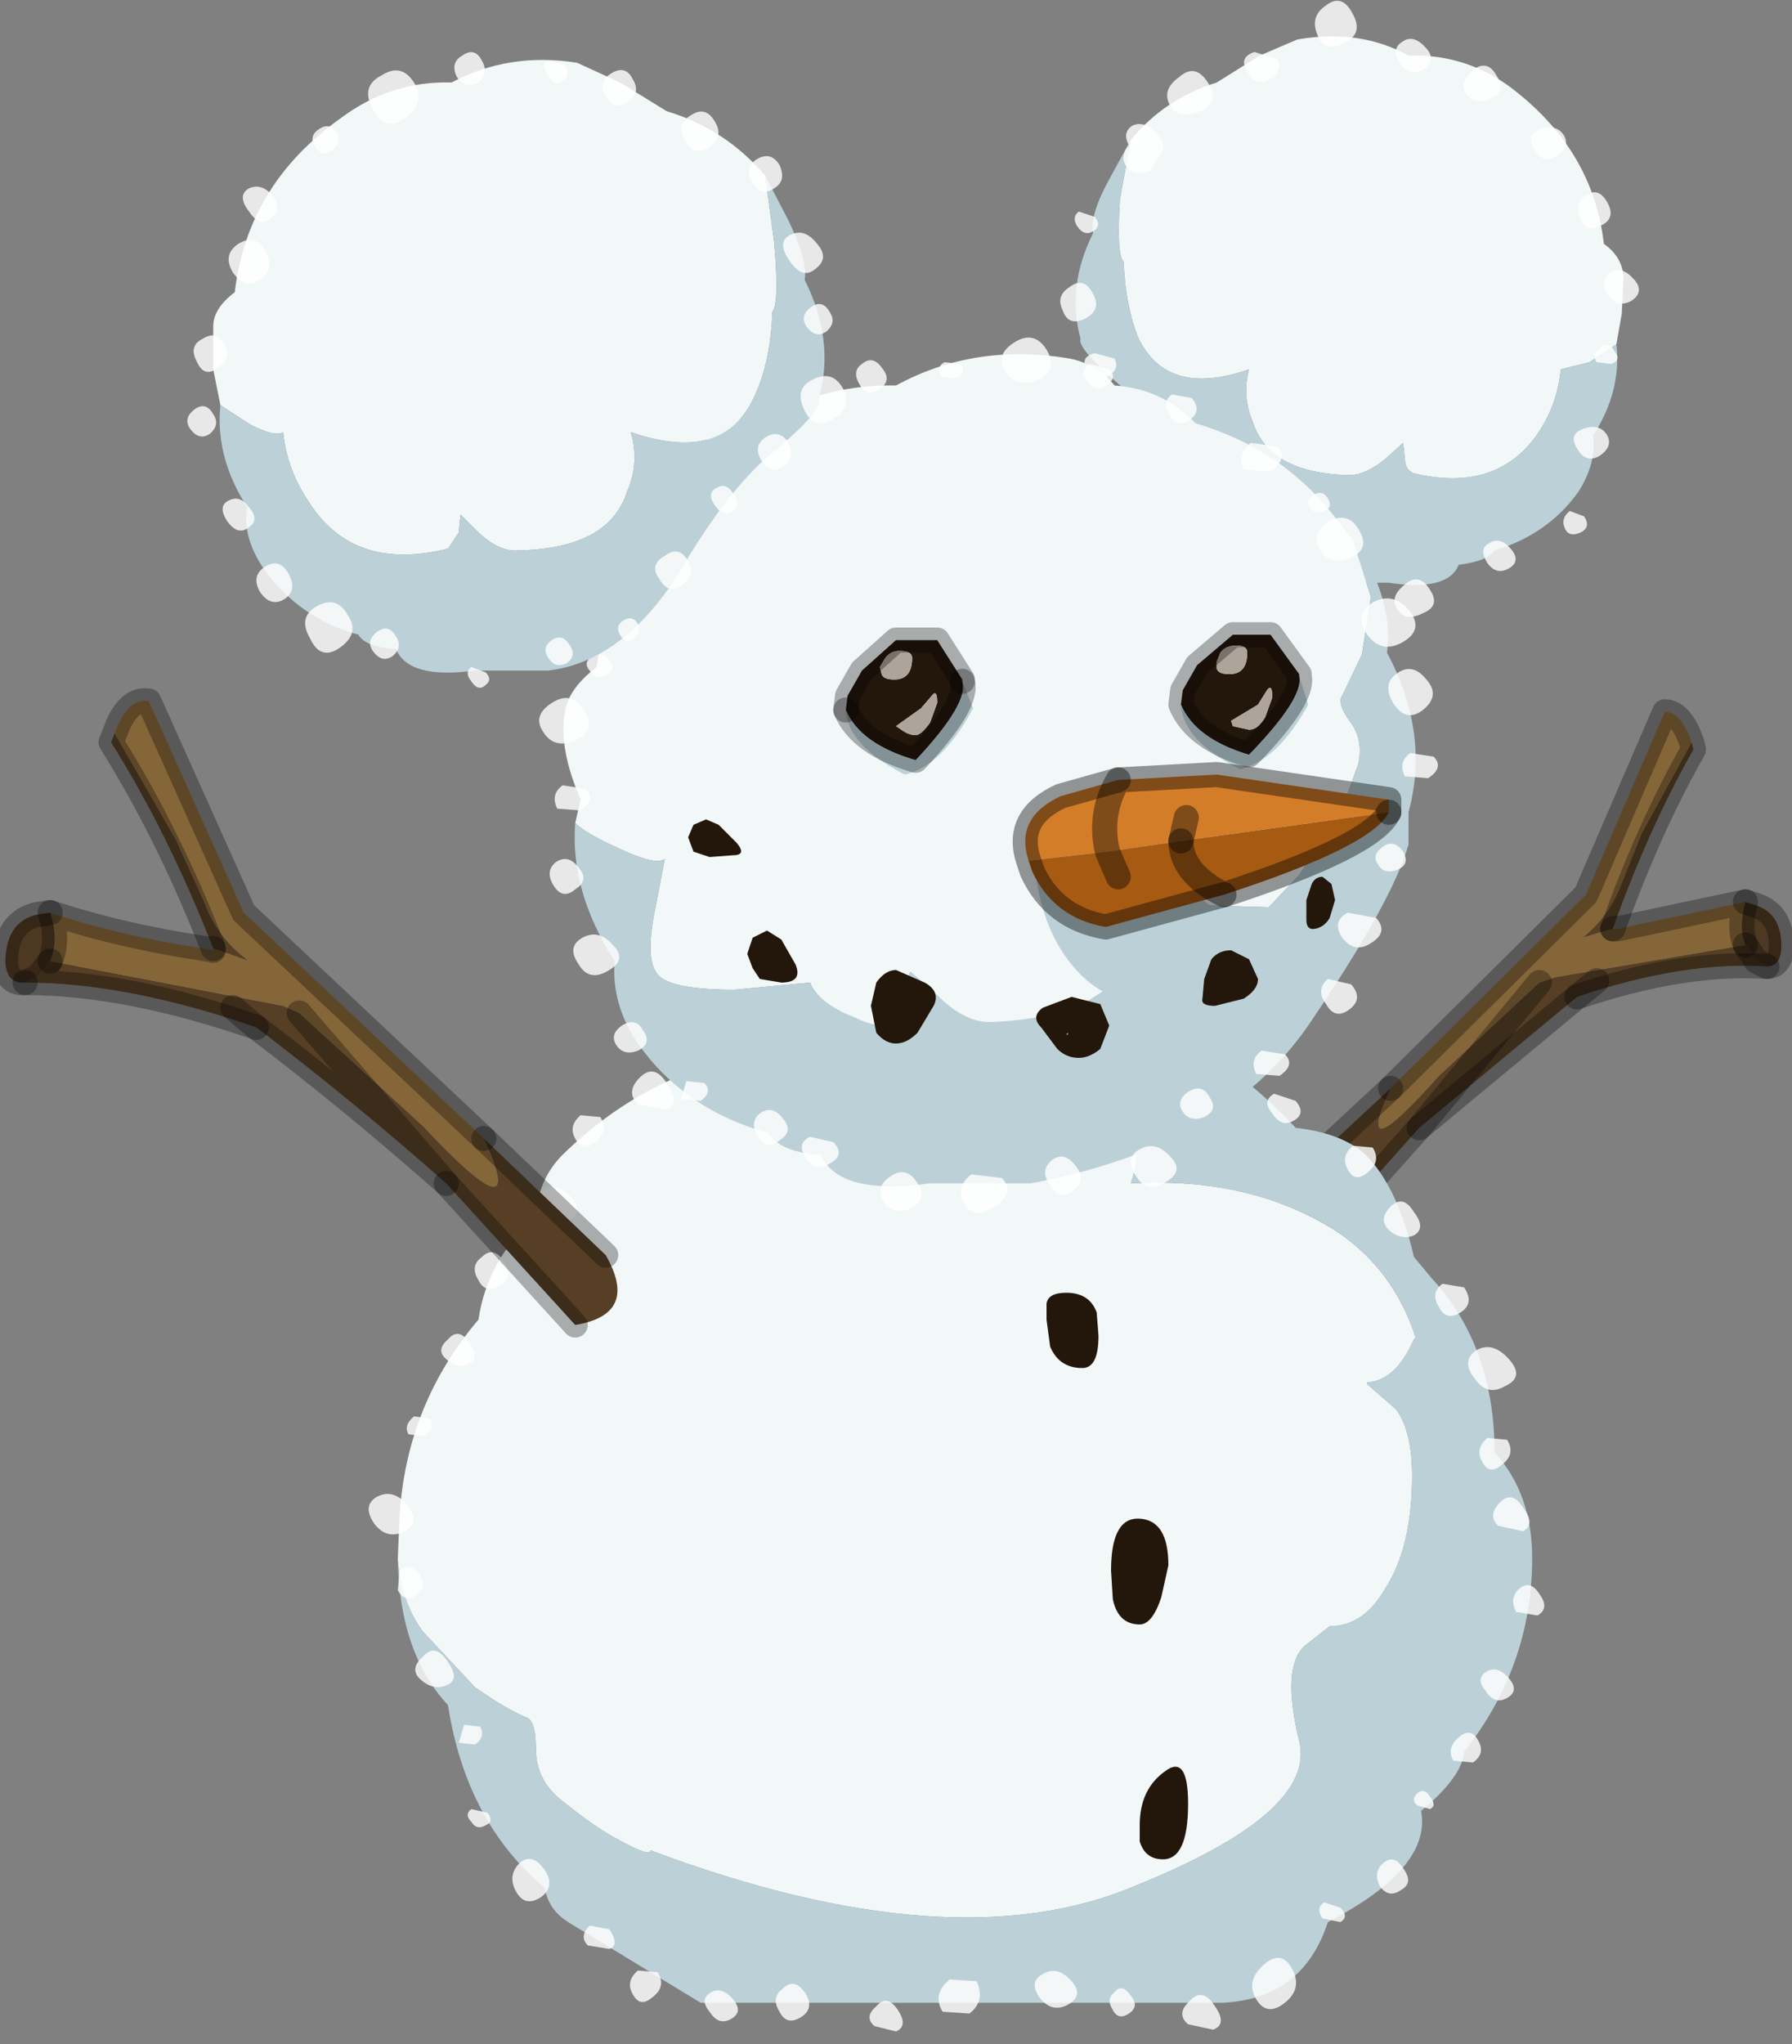 <?xml version="1.0" encoding="utf-8"?>
<svg version="1.1" id="Layer_1"
xmlns="http://www.w3.org/2000/svg"
xmlns:xlink="http://www.w3.org/1999/xlink"
width="50px" height="57px"
xml:space="preserve">
<rect width="100%" height="100%" fill="#808080" stroke="none"/>
<g id="PathID_4505" transform="matrix(1, 0, 0, 1, 24.8, 55.95)">
<path style="fill:#563F25;fill-opacity:1" d="M22.45 -35.05Q21.2 -32.85 20.2 -30.05L19.35 -29.8Q20.05 -30.35 20.4 -31.2L21 -32.7L22.4 -35.25L22.45 -35.05M24.5 -29Q22.15 -29.15 19.2 -28.15L14.8 -24.5L11.85 -21.2Q11.7 -22.25 11.15 -22.95L14 -25.6Q12.9 -23.2 15.35 -25.95L18.15 -28.55L18.6 -28.7L23.9 -29.6L24.2 -29.15L24.5 -29M19.75 -28.6L19.2 -28.15L19.75 -28.6M18.15 -28.55L14.8 -24.5L18.15 -28.55" />
<path style="fill:#856638;fill-opacity:1" d="M20.35 -30.05L23.9 -30.8Q23.7 -30.05 23.9 -29.6L18.6 -28.7L18.15 -28.55L15.35 -25.95Q12.9 -23.2 14 -25.6L19.45 -31L21.65 -36.1Q22.1 -36.1 22.4 -35.25L21 -32.7L20.4 -31.2Q20.05 -30.35 19.35 -29.8L20.2 -30.05L20.35 -30.05" />
<path style="fill:#4D3821;fill-opacity:1" d="M24.2 -29.15L23.9 -29.6Q23.7 -30.05 23.9 -30.8L24.2 -30.7Q24.95 -30.45 24.9 -29.45Q24.85 -29 24.5 -29L24.2 -29.15" />
<path style="fill:none;stroke-width:0.7;stroke-linecap:round;stroke-linejoin:round;stroke-miterlimit:3;stroke:#000000;stroke-opacity:0.302" d="M20.2 -30.05Q21.2 -32.85 22.45 -35.05L22.4 -35.25Q22.1 -36.1 21.65 -36.1L19.45 -31L14 -25.6" />
<path style="fill:none;stroke-width:0.7;stroke-linecap:round;stroke-linejoin:round;stroke-miterlimit:3;stroke:#000000;stroke-opacity:0.302" d="M23.9 -29.6Q23.7 -30.05 23.9 -30.8L20.35 -30.05L20.2 -30.05" />
<path style="fill:none;stroke-width:0.7;stroke-linecap:round;stroke-linejoin:round;stroke-miterlimit:3;stroke:#000000;stroke-opacity:0.302" d="M23.9 -30.8L24.2 -30.7Q24.95 -30.45 24.9 -29.45Q24.85 -29 24.5 -29Q22.15 -29.15 19.2 -28.15L14.8 -24.5L11.85 -21.2" />
<path style="fill:none;stroke-width:0.7;stroke-linecap:round;stroke-linejoin:round;stroke-miterlimit:3;stroke:#000000;stroke-opacity:0.302" d="M11.15 -22.95L14 -25.6" />
<path style="fill:none;stroke-width:0.7;stroke-linecap:round;stroke-linejoin:round;stroke-miterlimit:3;stroke:#000000;stroke-opacity:0.302" d="M23.9 -29.6L24.2 -29.15L24.5 -29" />
<path style="fill:none;stroke-width:0.7;stroke-linecap:round;stroke-linejoin:round;stroke-miterlimit:3;stroke:#000000;stroke-opacity:0.302" d="M19.2 -28.15L19.75 -28.6" />
<path style="fill:none;stroke-width:0.7;stroke-linecap:round;stroke-linejoin:round;stroke-miterlimit:3;stroke:#000000;stroke-opacity:0.302" d="M14.8 -24.5L18.15 -28.55" />
</g>
<g id="PathID_4506" transform="matrix(1, 0, 0, 1, 24.8, 55.95)">
<path style="fill:#F2F7F8;fill-opacity:1" d="M-13.7 -12.5L-13.65 -13.7Q-13.45 -16.8 -11.45 -19.15Q-11.2 -20.85 -9.85 -22Q-9.8 -23.05 -9.1 -23.75Q-6.65 -26.15 -3.4 -26.6Q-1 -28.4 2.1 -28.4L5.25 -28.05L5.85 -27.2Q7.35 -24.55 6.75 -22.95Q9.45 -23.1 11.5 -22.15Q13.9 -21.1 14.7 -18.65L14.65 -18.6Q14.15 -17.45 13.35 -17.4L13.35 -17.35L14.15 -16.65Q14.6 -16.05 14.6 -14.8Q14.6 -12.8 13.85 -11.65Q13.25 -10.6 12.3 -10.6L11.6 -10.05Q10.95 -9.45 11.45 -7.4Q11.95 -5.4 6.85 -3.35Q1.75 -1.2 -6.65 -4.35Q-6.65 -4.15 -7.55 -4.65Q-8.15 -4.95 -9.2 -5.8Q-9.85 -6.35 -9.85 -7.2Q-9.85 -7.95 -10.1 -8.05Q-10.7 -8.3 -11.55 -8.9L-13 -10.45Q-13.6 -11.25 -13.7 -12.45L-13.7 -12.5" />
<path style="fill:#BBD1D7;fill-opacity:1" d="M11.35 -24.5Q12.65 -24.35 13.3 -23.75Q14.2 -22.85 14.65 -20.9L15.15 -20.3Q16.9 -18.4 16.9 -15.45Q17.95 -14.3 17.95 -12.5Q17.95 -9.5 16.05 -7.1Q16 -6.4 14.85 -5.45Q15.15 -3.85 12.25 -2.35Q11.55 -0.2 9.3 -0.1L-5.25 -0.1L-8.95 -2.35Q-9.5 -2.7 -9.6 -3.3Q-11.8 -5.15 -12.3 -8.4Q-13.65 -9.85 -13.7 -12.45Q-13.6 -11.25 -13 -10.45L-11.55 -8.9Q-10.7 -8.3 -10.1 -8.05Q-9.85 -7.95 -9.85 -7.2Q-9.85 -6.35 -9.2 -5.8Q-8.15 -4.95 -7.55 -4.65Q-6.65 -4.15 -6.65 -4.35Q1.75 -1.2 6.85 -3.35Q11.95 -5.4 11.45 -7.4Q10.95 -9.45 11.6 -10.05L12.3 -10.6Q13.25 -10.6 13.85 -11.65Q14.6 -12.8 14.6 -14.8Q14.6 -16.05 14.15 -16.65L13.35 -17.35L13.35 -17.4Q14.15 -17.45 14.65 -18.6L14.7 -18.65Q13.9 -21.1 11.5 -22.15Q9.45 -23.1 6.75 -22.95Q7.35 -24.55 5.85 -27.2L5.25 -28.05Q8.8 -27.25 11.35 -24.5" />
</g>
<g id="PathID_4507" transform="matrix(1, 0, 0, 1, 24.8, 55.95)">
<path style="fill:#FFFFFF;fill-opacity:0.82" d="M4.95 -28.5L5 -28.45L5.05 -28.5L5.6 -28.45Q5.85 -28.05 5.45 -27.75L5 -27.7L4.8 -27.55Q4.25 -27.15 3.95 -27.75Q3.6 -28.3 4.05 -28.7Q4.5 -29.1 4.95 -28.5M1.65 -28.9Q2.05 -29.3 2.4 -28.75Q2.8 -28.2 2.4 -28L1.6 -28.15Q1.25 -28.5 1.65 -28.9M7.1 -27.2Q6.85 -27.4 7.1 -27.65Q7.35 -27.9 7.55 -27.55Q7.8 -27.2 7.55 -27.1Q7.3 -27 7.1 -27.2M9.7 -25.6Q9.4 -25.4 9.2 -25.75Q9 -26.05 9.25 -26.3L9.8 -26.2Q10.05 -25.85 9.7 -25.6M11.35 -25.25Q11.65 -24.9 11.3 -24.7Q10.95 -24.5 10.7 -24.9Q10.4 -25.25 10.75 -25.45L11.35 -25.25M15.35 -19.5Q15.1 -19.9 15.45 -20.15L16.05 -20.05Q16.35 -19.6 15.95 -19.35Q15.55 -19.1 15.35 -19.5M13.95 -21.65Q13.65 -21.95 14 -22.3Q14.35 -22.65 14.65 -22.15Q15 -21.7 14.65 -21.5Q14.3 -21.35 13.95 -21.65M12.8 -23.35Q12.6 -23.7 12.95 -24L13.5 -23.95Q13.75 -23.55 13.35 -23.25Q13 -22.95 12.8 -23.35M17.2 -17.3Q16.7 -17 16.35 -17.5Q15.95 -18 16.4 -18.3Q16.85 -18.55 17.3 -18.05Q17.75 -17.55 17.2 -17.3M17.25 -15.8Q17.5 -15.4 17.1 -15.1Q16.75 -14.8 16.55 -15.2Q16.35 -15.55 16.7 -15.85L17.25 -15.8M17 -13.4Q16.7 -13.7 17.05 -14.05Q17.4 -14.4 17.7 -13.9Q18.05 -13.45 17.7 -13.25L17 -13.4M2.45 -0.7Q2.7 -0.15 2.25 0.2L1.5 0.15Q1.2 -0.35 1.7 -0.75L2.45 -0.7M5.1 -0.7Q5.45 -0.3 5 -0.05Q4.55 0.2 4.2 -0.25Q3.9 -0.7 4.3 -0.9Q4.7 -1.15 5.1 -0.7M6.75 -0.3Q7 0 6.7 0.2Q6.4 0.4 6.25 0.1Q6.05 -0.2 6.3 -0.4Q6.5 -0.65 6.75 -0.3M18.1 -10.9L17.5 -11Q17.3 -11.4 17.6 -11.65Q17.9 -11.9 18.15 -11.5Q18.45 -11.1 18.1 -10.9M15.75 -6.85Q15.55 -7.2 15.9 -7.5Q16.25 -7.8 16.45 -7.4Q16.65 -7.05 16.3 -6.8L15.75 -6.85M16.65 -8.8Q16.35 -9.15 16.7 -9.35Q17 -9.5 17.3 -9.15Q17.6 -8.8 17.25 -8.6Q16.9 -8.4 16.65 -8.8M14.75 -5.95Q14.95 -6.1 15.1 -5.85Q15.3 -5.6 15.1 -5.5L14.75 -5.6Q14.55 -5.75 14.75 -5.95M14.3 -3.25Q13.95 -3 13.7 -3.35Q13.5 -3.75 13.8 -4Q14.1 -4.25 14.35 -3.85Q14.65 -3.45 14.3 -3.25M11.25 -1.05Q11.55 -0.5 11.05 -0.1Q10.55 0.3 10.25 -0.2Q9.95 -0.7 10.45 -1.15Q10.95 -1.6 11.25 -1.05M12.1 -2.45Q11.9 -2.75 12.15 -2.9L12.6 -2.75Q12.85 -2.5 12.6 -2.35L12.1 -2.45M0.2 0.7L-0.4 0.55Q-0.7 0.3 -0.35 0Q-0.05 -0.35 0.25 0.1Q0.55 0.55 0.2 0.7M8.35 0.5Q8 0.2 8.4 -0.15Q8.75 -0.55 9.1 0Q9.45 0.5 9.05 0.65L8.35 0.5M-7 -25.15Q-7.35 -25.5 -6.95 -25.9Q-6.55 -26.3 -6.2 -25.75Q-5.8 -25.2 -6.2 -25L-7 -25.15M-8.05 -24.8Q-7.8 -24.4 -8.2 -24.1Q-8.55 -23.8 -8.75 -24.2Q-8.95 -24.55 -8.6 -24.85L-8.05 -24.8M-0.05 -28.1Q0.2 -27.7 -0.2 -27.4Q-0.55 -27.1 -0.75 -27.5Q-0.95 -27.85 -0.6 -28.15L-0.05 -28.1M-4.45 -26.15L-4.8 -26.2L-4.75 -26.6L-4.4 -26.5Q-4.25 -26.25 -4.45 -26.15M-1.95 -27.15Q-2.35 -26.95 -2.65 -27.3Q-2.95 -27.7 -2.55 -27.9Q-2.2 -28.1 -1.9 -27.75Q-1.55 -27.35 -1.95 -27.15M-9.75 -22.1Q-10.05 -22.55 -9.65 -22.75Q-9.25 -23 -8.85 -22.55Q-8.5 -22.15 -8.95 -21.9Q-9.4 -21.65 -9.75 -22.1M-11.45 -20.25Q-11.7 -20.65 -11.35 -20.9Q-11.05 -21.2 -10.75 -20.8Q-10.45 -20.35 -10.85 -20.1Q-11.25 -19.85 -11.45 -20.25M-12.35 -18.05Q-12.65 -18.3 -12.3 -18.6Q-12 -18.95 -11.7 -18.5Q-11.4 -18.05 -11.75 -17.9Q-12.05 -17.75 -12.35 -18.05M-13.4 -15.95Q-13.55 -16.2 -13.25 -16.45L-12.8 -16.4Q-12.65 -16.1 -12.95 -15.9L-13.4 -15.95M-14.35 -13.45Q-14.7 -13.95 -14.3 -14.2Q-13.85 -14.45 -13.45 -14Q-13.05 -13.5 -13.5 -13.25Q-14 -13 -14.35 -13.45M-13.7 -11.6L-13.65 -12.15Q-13.4 -12.4 -13.1 -12.05Q-12.85 -11.7 -13.2 -11.45Q-13.5 -11.25 -13.7 -11.6M-12 -7.35L-11.85 -7.85L-11.4 -7.8Q-11.25 -7.5 -11.55 -7.3L-12 -7.35M-12.35 -8.95Q-12.7 -8.8 -13.05 -9.1Q-13.4 -9.4 -13 -9.75Q-12.65 -10.15 -12.3 -9.6Q-11.95 -9.1 -12.35 -8.95M-10.3 -4Q-9.95 -4.3 -9.6 -3.8Q-9.3 -3.35 -9.7 -3.05Q-10.15 -2.75 -10.4 -3.2Q-10.65 -3.65 -10.3 -4M-11.25 -5.05Q-11.5 -4.9 -11.65 -5.15Q-11.85 -5.35 -11.65 -5.5L-11.2 -5.4Q-11 -5.15 -11.25 -5.05M-7.8 -2.15Q-7.5 -1.7 -7.8 -1.6L-8.4 -1.7Q-8.65 -1.95 -8.35 -2.25L-7.8 -2.15M-7.15 -0.35Q-7.35 -0.7 -7 -1L-6.45 -0.95Q-6.2 -0.55 -6.6 -0.25Q-6.95 0.05 -7.15 -0.35M-2.35 -0.4Q-2.05 0.05 -2.45 0.3Q-2.85 0.55 -3.05 0.15Q-3.3 -0.25 -2.95 -0.5Q-2.65 -0.8 -2.35 -0.4M-4.35 -0.2Q-4.05 0.15 -4.4 0.35Q-4.75 0.55 -5 0.15Q-5.3 -0.2 -4.95 -0.4Q-4.65 -0.55 -4.35 -0.2" />
</g>
<g id="PathID_4508" transform="matrix(1, 0, 0, 1, 24.8, 55.95)">
<path style="fill:#F2F7F8;fill-opacity:1" d="M20.3 -46.35L19.55 -45.85L18.75 -45.65Q18.65 -44.65 18.1 -43.85Q16.95 -42.2 14.65 -42.75Q14.4 -42.85 14.4 -43.15L14.35 -43.6L13.85 -43.15Q13.3 -42.7 12.85 -42.7Q10.6 -42.75 10.15 -44.2Q9.85 -44.9 10.05 -45.65Q7.75 -44.85 6.95 -46.55Q6.6 -47.45 6.55 -48.65Q6.35 -48.85 6.45 -50.4L6.75 -52.05Q7.7 -53.2 9.15 -53.65L10.35 -54.4L11.4 -54.85Q13.15 -55.15 14.5 -54.4Q16.05 -54.45 17.3 -53.55Q19.65 -51.8 19.95 -49.15Q20.45 -48.8 20.5 -48.25L20.45 -47.2L20.3 -46.35" />
<path style="fill:#BBD1D7;fill-opacity:1" d="M6.45 -50.4Q6.35 -48.85 6.55 -48.65Q6.6 -47.45 6.95 -46.55Q7.75 -44.85 10.05 -45.65Q9.85 -44.9 10.15 -44.2Q10.6 -42.75 12.85 -42.7Q13.3 -42.7 13.85 -43.15L14.35 -43.6L14.4 -43.15Q14.4 -42.85 14.65 -42.75Q16.95 -42.2 18.1 -43.85Q18.65 -44.65 18.75 -45.65L19.55 -45.85L20.3 -46.35Q20.45 -45.05 19.65 -43.8Q19.75 -43.05 19.25 -42.25Q18.4 -41.05 16.9 -40.6Q16.7 -40.3 15.9 -40.2Q15.6 -39.45 13.95 -39.7L12.1 -39.7Q10.3 -39.85 8.9 -42.1Q7.55 -44.3 6.4 -45.25Q5.25 -46.25 5.35 -46.5Q4.95 -47.95 5.7 -49.45Q5.6 -49.95 6.15 -50.95L6.75 -52.05L6.45 -50.4" />
</g>
<g id="PathID_4509" transform="matrix(1, 0, 0, 1, 24.8, 55.95)">
<path style="fill:#FFFFFF;fill-opacity:0.82" d="M7.85 -53Q7.6 -53.45 8.1 -53.8Q8.55 -54.2 8.9 -53.65Q9.25 -53.1 8.7 -52.85Q8.1 -52.6 7.85 -53M6.8 -52.45Q7.15 -52.6 7.5 -52.2Q7.8 -51.85 7.55 -51.6L7.3 -51.2Q6.8 -51 6.6 -51.35Q6.45 -51.6 6.7 -51.9Q6.5 -52.25 6.8 -52.45M5.3 -50.05L5.75 -49.9Q5.95 -49.65 5.7 -49.5Q5.45 -49.35 5.25 -49.65Q5.1 -49.9 5.3 -50.05M14.25 -54.2Q14 -54.6 14.35 -54.8Q14.65 -55 15 -54.6Q15.3 -54.25 14.9 -54Q14.5 -53.8 14.25 -54.2M10.65 -53.75Q10.25 -53.5 10 -53.95Q9.75 -54.35 10.2 -54.5L10.85 -54.3Q11 -54 10.65 -53.75M12.7 -54.75Q12.15 -54.45 11.95 -55Q11.75 -55.5 12.2 -55.8Q12.65 -56.15 12.95 -55.55Q13.25 -55 12.7 -54.75M16.8 -53.2Q16.3 -53 16.1 -53.35Q15.9 -53.65 16.3 -54Q16.7 -54.3 16.95 -53.85Q17.25 -53.4 16.8 -53.2M19.3 -49.85Q19.1 -50.25 19.45 -50.5Q19.8 -50.75 20.05 -50.3Q20.3 -49.85 19.85 -49.65Q19.45 -49.45 19.3 -49.85M18.65 -51.6Q18.25 -51.35 18 -51.8Q17.75 -52.2 18.2 -52.35Q18.65 -52.5 18.85 -52.15Q19 -51.85 18.65 -51.6M20.7 -47.55Q20.3 -47.35 20.05 -47.75Q19.8 -48.15 20.15 -48.35Q20.45 -48.55 20.8 -48.15Q21.1 -47.8 20.7 -47.55M20.05 -43.8Q20.2 -43.5 19.85 -43.25Q19.45 -43 19.2 -43.45Q18.95 -43.85 19.4 -44Q19.85 -44.15 20.05 -43.8M19.85 -46.25Q20.1 -46.45 20.25 -46.15Q20.45 -45.9 20.15 -45.8L19.75 -45.85Q19.6 -46.05 19.85 -46.25M10.95 -40.7Q11.15 -40.35 10.8 -40.2Q10.45 -40.05 10.35 -40.35Q10.2 -40.7 10.5 -40.9Q10.75 -41.05 10.95 -40.7M12.35 -39.1Q11.95 -38.85 11.7 -39.3Q11.45 -39.7 11.9 -39.85Q12.35 -40 12.55 -39.65Q12.7 -39.35 12.35 -39.1M14.4 -39.65Q14.8 -40 15.1 -39.5Q15.4 -39.05 14.9 -38.85Q14.4 -38.6 14.2 -38.95Q13.95 -39.3 14.4 -39.65M16.7 -40.25Q16.45 -40.65 16.75 -40.8Q17.05 -41 17.35 -40.65Q17.65 -40.3 17.3 -40.1Q16.95 -39.9 16.7 -40.25M18.85 -41.25Q18.75 -41.5 19 -41.7L19.4 -41.55Q19.6 -41.25 19.3 -41.1Q18.95 -40.95 18.85 -41.25M5.45 -47.05Q5 -46.85 4.85 -47.3Q4.65 -47.7 5.05 -47.95Q5.45 -48.25 5.7 -47.75Q5.95 -47.3 5.45 -47.05M6.1 -45.45Q5.8 -45.2 5.55 -45.6Q5.3 -46 5.75 -46.1L6.3 -45.95Q6.45 -45.65 6.1 -45.45M6.75 -44.15Q6.55 -44.45 6.95 -44.8Q7.35 -45.1 7.6 -44.65Q7.9 -44.2 7.45 -44Q6.95 -43.8 6.75 -44.15M9.3 -41.7Q8.8 -41.4 8.45 -41.95Q8.15 -42.45 8.55 -42.7Q9 -42.9 9.35 -42.45Q9.75 -42 9.3 -41.7" />
</g>
<g id="PathID_4510" transform="matrix(1, 0, 0, 1, 24.8, 55.95)">
<path style="fill:#F2F7F8;fill-opacity:1" d="M12.35 -41.65L12.95 -40.9L13.45 -39.3L13.2 -37.7L12.65 -36.55Q12.5 -36.35 12.85 -35.85Q13.25 -35.35 13.1 -34.65L12.6 -33.25Q12.2 -32.55 11.7 -32.45Q11.85 -32.1 11.45 -31.55L10.6 -30.65L8.95 -30.7L7.15 -32L7.05 -29.75Q6.3 -27.55 2.8 -27.45Q2.1 -27.45 1.35 -28.2L0.6 -28.85L0.05 -27.6Q-0.1 -27.15 -1 -27.6Q-1.95 -27.95 -2.2 -28.55L-4.3 -28.35Q-6.25 -28.35 -6.5 -28.85Q-6.8 -29.3 -6.5 -30.7L-6.25 -32Q-6.5 -31.8 -7.55 -32.3Q-8.45 -32.7 -8.75 -33L-8.6 -33.65Q-9.2 -35.05 -9.05 -36Q-9 -36.7 -8.15 -37.35Q-7.65 -41.4 -4.05 -43.9Q-2.1 -45.25 0.2 -45.2Q2.4 -46.4 5.05 -45.95Q5.8 -45.8 6.3 -45.2Q7.65 -45.1 8.55 -44.15Q10.9 -43.45 12.35 -41.65" />
<path style="fill:#BBD1D7;fill-opacity:1" d="M-7.55 -32.3Q-6.5 -31.8 -6.25 -32L-6.5 -30.7Q-6.8 -29.3 -6.5 -28.85Q-6.25 -28.35 -4.3 -28.35L-2.2 -28.55Q-1.95 -27.95 -1 -27.6Q-0.1 -27.15 0.05 -27.6L0.6 -28.85L1.35 -28.2Q2.1 -27.45 2.8 -27.45Q6.3 -27.55 7.05 -29.75L7.15 -32L8.95 -30.7L10.6 -30.65L11.45 -31.55Q11.85 -32.1 11.7 -32.45Q12.2 -32.55 12.6 -33.25L13.1 -34.65Q13.25 -35.35 12.85 -35.85Q12.5 -36.35 12.65 -36.55L13.2 -37.7L13.45 -39.3L12.95 -40.9L12.35 -41.65L12.95 -40.95Q14.1 -39.25 13.9 -37.75Q15.1 -35.5 14.5 -33.3L14.5 -32.4Q14.05 -30.8 11.7 -27.35Q9.35 -23.95 3.95 -22.95L1.15 -22.95Q-1.4 -22.6 -1.9 -23.75Q-3 -23.8 -3.35 -24.35Q-5.7 -25 -7 -26.85Q-7.75 -27.95 -7.65 -29.15Q-8.9 -31.1 -8.75 -33Q-8.45 -32.7 -7.55 -32.3" />
</g>
<g id="PathID_4511" transform="matrix(1, 0, 0, 1, 24.8, 55.95)">
<path style="fill:#FFFFFF;fill-opacity:0.82" d="M12.9 -40.4Q12.3 -40.15 12.05 -40.6Q11.75 -41.05 12.25 -41.4Q12.8 -41.7 13.1 -41.2Q13.45 -40.65 12.9 -40.4M11.75 -41.8Q11.6 -42 11.85 -42.15Q12.1 -42.3 12.25 -42.05Q12.4 -41.8 12.15 -41.7Q11.85 -41.6 11.75 -41.8M13.35 -38.25Q12.95 -38.8 13.5 -39.15Q14.05 -39.45 14.5 -38.95Q14.95 -38.4 14.35 -38.05Q13.75 -37.7 13.35 -38.25M10.65 -42.8L9.9 -42.85Q9.7 -43.3 10.1 -43.6L10.85 -43.5Q11.15 -43.15 10.65 -42.8M7.85 -44.35Q7.6 -44.75 7.9 -44.95L8.45 -44.85Q8.75 -44.5 8.4 -44.25Q8.05 -44 7.85 -44.35M5.55 -45.3Q5.3 -45.6 5.6 -45.8L6.15 -45.65Q6.4 -45.4 6.05 -45.2Q5.75 -45 5.55 -45.3M1.9 -45.4L1.45 -45.45Q1.3 -45.7 1.55 -45.85L2 -45.8Q2.2 -45.6 1.9 -45.4M4.15 -45.35Q3.55 -45.1 3.25 -45.6Q2.95 -46.05 3.5 -46.4Q4.05 -46.75 4.4 -46.2Q4.75 -45.6 4.15 -45.35M8.95 -25.35Q9.2 -25 8.8 -24.8Q8.4 -24.65 8.2 -24.95Q8 -25.25 8.35 -25.5Q8.75 -25.75 8.95 -25.35M13.65 -31.85Q13.45 -32.1 13.8 -32.35Q14.1 -32.55 14.35 -32.2Q14.55 -31.85 14.2 -31.7Q13.8 -31.55 13.65 -31.85M14.9 -36.15Q14.45 -35.8 14.1 -36.3Q13.75 -36.85 14.15 -37.15Q14.6 -37.5 15 -37Q15.4 -36.55 14.9 -36.15M14.55 -34.95L15.2 -34.85Q15.5 -34.55 15.05 -34.25L14.4 -34.3Q14.2 -34.7 14.55 -34.95M13.45 -29.65Q13 -29.35 12.65 -29.8Q12.35 -30.25 12.8 -30.5L13.6 -30.35Q13.95 -29.95 13.45 -29.65M12.25 -28.65L12.9 -28.5Q13.25 -28.1 12.85 -27.8Q12.45 -27.5 12.2 -27.95Q11.9 -28.35 12.25 -28.65M10.25 -26Q10.05 -26.4 10.4 -26.65L11.05 -26.55Q11.35 -26.25 10.9 -25.95L10.25 -26M5.15 -22.75Q4.75 -22.45 4.5 -22.9Q4.2 -23.3 4.55 -23.6Q4.9 -23.85 5.2 -23.45Q5.55 -23.05 5.15 -22.75M6.9 -23.15Q6.55 -23.65 7 -23.9Q7.45 -24.15 7.85 -23.7Q8.25 -23.3 7.75 -23Q7.2 -22.65 6.9 -23.15M0.8 -22.95Q1.1 -22.5 0.6 -22.25Q0.1 -22.05 -0.15 -22.45Q-0.4 -22.85 0.05 -23.15Q0.5 -23.45 0.8 -22.95M2.1 -22.4Q1.85 -22.85 2.3 -23.2L3.15 -23.1Q3.55 -22.7 2.95 -22.3Q2.35 -21.9 2.1 -22.4M-3.95 -44Q-3.6 -43.45 -4.15 -43.2Q-4.75 -42.95 -5 -43.4Q-5.3 -43.85 -4.8 -44.2Q-4.25 -44.5 -3.95 -44M-2.85 -44.05Q-3.25 -43.8 -3.5 -44.2Q-3.8 -44.6 -3.4 -44.8Q-3.05 -45.05 -2.75 -44.65Q-2.4 -44.3 -2.85 -44.05M-0.25 -45.1Q-0.6 -44.85 -0.8 -45.2Q-1.05 -45.6 -0.75 -45.8Q-0.45 -46.05 -0.2 -45.7Q0.1 -45.35 -0.25 -45.1M-7.05 -42Q-7.3 -42.45 -6.85 -42.75L-6.1 -42.7Q-5.75 -42.3 -6.3 -41.95L-7.05 -42M-7.8 -37.55Q-7.6 -37.3 -7.85 -37.15Q-8.15 -36.95 -8.35 -37.25Q-8.55 -37.5 -8.25 -37.65Q-8 -37.8 -7.8 -37.55M-7 -39.6Q-7.35 -39.3 -7.6 -39.7Q-7.85 -40.1 -7.55 -40.35Q-7.2 -40.6 -6.9 -40.2Q-6.6 -39.85 -7 -39.6M-9.65 -35.55Q-9.95 -36 -9.4 -36.35Q-8.85 -36.7 -8.5 -36.15Q-8.15 -35.55 -8.75 -35.3Q-9.35 -35.05 -9.65 -35.55M-8.75 -31.15Q-9.1 -30.85 -9.35 -31.25Q-9.6 -31.65 -9.3 -31.9Q-8.95 -32.15 -8.65 -31.75Q-8.35 -31.4 -8.75 -31.15M-8.6 -33.35L-9.25 -33.4Q-9.45 -33.8 -9.1 -34.05L-8.45 -33.95Q-8.15 -33.65 -8.6 -33.35M-8.65 -29.05Q-9 -29.55 -8.55 -29.8Q-8.1 -30.05 -7.7 -29.6Q-7.3 -29.2 -7.8 -28.9Q-8.35 -28.55 -8.65 -29.05M-5.65 -25.8L-5.15 -25.75Q-4.9 -25.5 -5.25 -25.25L-5.8 -25.3L-5.65 -25.8M-7 -26.65Q-7.4 -26.5 -7.6 -26.8Q-7.8 -27.1 -7.45 -27.35Q-7.05 -27.6 -6.85 -27.2Q-6.6 -26.85 -7 -26.65M-1.65 -23.5Q-2.05 -23.25 -2.3 -23.65Q-2.6 -24.05 -2.2 -24.25L-1.55 -24.1Q-1.2 -23.75 -1.65 -23.5M-3.05 -24.15Q-3.4 -23.85 -3.65 -24.25Q-3.9 -24.65 -3.6 -24.9Q-3.25 -25.15 -2.95 -24.75Q-2.65 -24.4 -3.05 -24.15" />
</g>
<g id="PathID_4512" transform="matrix(1, 0, 0, 1, 24.8, 55.95)">
<path style="fill:#F2F7F8;fill-opacity:1" d="M-18.65 -44.65L-18.85 -45.65L-18.85 -46.85Q-18.85 -47.35 -18.25 -47.8Q-17.9 -50.8 -15.3 -52.65Q-13.9 -53.7 -12.2 -53.65Q-10.6 -54.5 -8.7 -54.2L-7.5 -53.65L-6.2 -52.85Q-4.55 -52.35 -3.45 -51.05L-3.2 -49.2Q-3.05 -47.5 -3.25 -47.25Q-3.3 -45.85 -3.75 -44.9Q-4.6 -43 -7.2 -43.9Q-6.95 -43.05 -7.3 -42.25Q-7.8 -40.65 -10.35 -40.6Q-10.85 -40.55 -11.45 -41.1L-11.95 -41.6L-12 -41.1L-12.3 -40.65Q-14.9 -40 -16.15 -41.9Q-16.8 -42.85 -16.9 -43.9Q-17.1 -43.75 -17.8 -44.1L-18.65 -44.65" />
<path style="fill:#BBD1D7;fill-opacity:1" d="M-17.8 -44.1Q-17.1 -43.75 -16.9 -43.9Q-16.8 -42.85 -16.15 -41.9Q-14.9 -40 -12.3 -40.65L-12 -41.1L-11.95 -41.6L-11.45 -41.1Q-10.85 -40.55 -10.35 -40.6Q-7.8 -40.65 -7.3 -42.25Q-6.95 -43.05 -7.2 -43.9Q-4.6 -43 -3.75 -44.9Q-3.3 -45.85 -3.25 -47.25Q-3.05 -47.5 -3.2 -49.2L-3.45 -51.05L-2.8 -49.8Q-2.25 -48.65 -2.35 -48.15Q-1.5 -46.45 -1.95 -44.85Q-1.8 -44.55 -3.1 -43.45Q-4.45 -42.4 -5.9 -39.9Q-7.45 -37.5 -9.5 -37.25L-11.55 -37.25Q-13.4 -37 -13.75 -37.85Q-14.6 -37.9 -14.8 -38.25Q-16.45 -38.7 -17.45 -40.1Q-18.05 -41 -17.9 -41.8Q-18.8 -43.2 -18.65 -44.65L-17.8 -44.1" />
</g>
<g id="PathID_4513" transform="matrix(1, 0, 0, 1, 24.8, 55.95)">
<path style="fill:#FFFFFF;fill-opacity:0.82" d="M-17.85 -50.05Q-18.2 -50.5 -17.85 -50.7Q-17.5 -50.85 -17.2 -50.5Q-16.9 -50.1 -17.25 -49.85Q-17.55 -49.6 -17.85 -50.05M-16 -51.85Q-16.2 -52.15 -15.9 -52.35Q-15.6 -52.55 -15.4 -52.25Q-15.25 -51.95 -15.55 -51.75Q-15.8 -51.55 -16 -51.85M-11.45 -53.65Q-11.8 -53.45 -12.05 -53.8Q-12.25 -54.2 -11.9 -54.4Q-11.55 -54.65 -11.35 -54.25Q-11.15 -53.9 -11.45 -53.65M-13.5 -52.65Q-14.05 -52.25 -14.4 -52.9Q-14.75 -53.55 -14.15 -53.85Q-13.6 -54.2 -13.25 -53.65Q-12.9 -53.1 -13.5 -52.65M-7.3 -53.1Q-7.65 -52.85 -7.9 -53.25Q-8.15 -53.65 -7.75 -53.9Q-7.35 -54.15 -7.15 -53.75Q-6.9 -53.35 -7.3 -53.1M-9.1 -53.7Q-9.3 -53.5 -9.5 -53.85Q-9.75 -54.15 -9.5 -54.25L-9.05 -54.15Q-8.85 -53.85 -9.1 -53.7M-5.5 -52.75Q-5.1 -53 -4.85 -52.55Q-4.6 -52.15 -5 -51.85Q-5.45 -51.55 -5.7 -52.05Q-5.95 -52.5 -5.5 -52.75M-3.2 -50.7Q-3.55 -50.45 -3.8 -50.85Q-4.05 -51.25 -3.7 -51.5Q-3.3 -51.75 -3.05 -51.35Q-2.85 -50.9 -3.2 -50.7M-2.05 -48.45Q-2.4 -48.15 -2.75 -48.65Q-3.15 -49.2 -2.75 -49.4Q-2.35 -49.6 -2 -49.15Q-1.65 -48.75 -2.05 -48.45M-1.75 -46.7Q-2.05 -46.5 -2.3 -46.85Q-2.5 -47.15 -2.15 -47.4Q-1.85 -47.6 -1.65 -47.25Q-1.45 -46.95 -1.75 -46.7M-2.8 -43.6Q-2.6 -43.15 -2.95 -42.95Q-3.3 -42.7 -3.55 -43.1Q-3.8 -43.5 -3.45 -43.75Q-3.05 -44 -2.8 -43.6M-1.5 -44.3Q-2.05 -43.9 -2.35 -44.5Q-2.65 -45.1 -2.15 -45.35Q-1.6 -45.65 -1.3 -45.15Q-1 -44.65 -1.5 -44.3M-5.6 -40.3Q-5.35 -39.9 -5.75 -39.65Q-6.15 -39.35 -6.4 -39.8Q-6.7 -40.2 -6.25 -40.45Q-5.85 -40.75 -5.6 -40.3M-9.5 -37.6Q-9.7 -37.9 -9.4 -38.1Q-9.1 -38.3 -8.9 -37.95Q-8.7 -37.65 -9 -37.45Q-9.3 -37.3 -9.5 -37.6M-7.5 -38.25Q-7.65 -38.5 -7.4 -38.65Q-7.15 -38.8 -7 -38.55Q-6.9 -38.3 -7.1 -38.15Q-7.35 -37.95 -7.5 -38.25M-4.85 -41.85Q-5.1 -42.2 -4.8 -42.35Q-4.55 -42.5 -4.35 -42.2Q-4.1 -41.9 -4.35 -41.7Q-4.6 -41.5 -4.85 -41.85M-17.55 -48.15Q-17.95 -47.85 -18.3 -48.35Q-18.6 -48.85 -18.15 -49.15Q-17.65 -49.45 -17.4 -48.95Q-17.1 -48.45 -17.55 -48.15M-19.5 -44Q-19.7 -44.3 -19.35 -44.55Q-19.05 -44.75 -18.85 -44.4Q-18.65 -44.1 -18.95 -43.85Q-19.25 -43.65 -19.5 -44M-19.3 -45.85Q-19.55 -46.3 -19.15 -46.5Q-18.75 -46.75 -18.55 -46.35Q-18.3 -46 -18.7 -45.7Q-19.1 -45.4 -19.3 -45.85M-18.4 -42Q-18.1 -42.15 -17.85 -41.8Q-17.55 -41.45 -17.85 -41.25Q-18.15 -41 -18.45 -41.4Q-18.75 -41.85 -18.4 -42M-16.15 -38.15Q-16.5 -38.75 -15.95 -39.05Q-15.4 -39.35 -15.1 -38.8Q-14.75 -38.3 -15.3 -37.9Q-15.85 -37.5 -16.15 -38.15M-16.85 -39.25Q-17.25 -39 -17.55 -39.45Q-17.8 -39.9 -17.4 -40.15Q-17 -40.4 -16.75 -39.95Q-16.5 -39.5 -16.85 -39.25M-11.25 -37.2Q-11.05 -37 -11.25 -36.85Q-11.45 -36.65 -11.65 -36.95Q-11.85 -37.2 -11.65 -37.35L-11.25 -37.2M-14.4 -37.8Q-14.6 -38.1 -14.25 -38.35Q-13.95 -38.55 -13.75 -38.2Q-13.55 -37.9 -13.85 -37.65Q-14.15 -37.45 -14.4 -37.8" />
</g>
<g id="PathID_4514" transform="matrix(1, 0, 0, 1, 24.8, 55.95)">
<path style="fill:#563F25;fill-opacity:1" d="M-12.35 -22.95L-16.45 -27.7L-12.35 -22.95Q-14.95 -25.25 -17.65 -27.3L-18.3 -27.85L-17.65 -27.3Q-21.25 -28.55 -24.1 -28.55L-23.75 -28.7L-23.4 -29.15L-16.9 -27.9L-16.45 -27.7L-13 -24.55Q-10 -21.35 -11.3 -24.2L-7.9 -20.95Q-6.95 -19.3 -8.75 -19L-12.35 -22.95M-21.7 -35.25L-21.6 -35.5L-19.9 -32.55L-19.1 -30.8Q-18.75 -29.8 -17.85 -29.15L-18.85 -29.5Q-20.1 -32.7 -21.7 -35.25" />
<path style="fill:#856638;fill-opacity:1" d="M-20.65 -36.4L-18 -30.5L-11.3 -24.2Q-10 -21.35 -13 -24.55L-16.45 -27.7L-16.9 -27.9L-23.4 -29.15Q-23.15 -29.75 -23.4 -30.5Q-21.45 -29.85 -19.1 -29.5L-18.85 -29.45L-18.85 -29.5L-17.85 -29.15Q-18.75 -29.8 -19.1 -30.8L-19.9 -32.55L-21.6 -35.5Q-21.25 -36.5 -20.65 -36.4" />
<path style="fill:#4D3821;fill-opacity:1" d="M-23.4 -30.5Q-23.15 -29.75 -23.4 -29.15L-23.75 -28.7L-24.1 -28.55Q-24.6 -28.5 -24.65 -29.1Q-24.65 -30.25 -23.75 -30.45L-23.4 -30.5" />
<path style="fill:none;stroke-width:0.7;stroke-linecap:round;stroke-linejoin:round;stroke-miterlimit:3;stroke:#000000;stroke-opacity:0.302" d="M-17.65 -27.3L-18.3 -27.85" />
<path style="fill:none;stroke-width:0.7;stroke-linecap:round;stroke-linejoin:round;stroke-miterlimit:3;stroke:#000000;stroke-opacity:0.302" d="M-18.85 -29.5L-18.85 -29.45L-19.1 -29.5Q-21.45 -29.85 -23.4 -30.5Q-23.15 -29.75 -23.4 -29.15" />
<path style="fill:none;stroke-width:0.7;stroke-linecap:round;stroke-linejoin:round;stroke-miterlimit:3;stroke:#000000;stroke-opacity:0.302" d="M-11.3 -24.2L-18 -30.5L-20.65 -36.4Q-21.25 -36.5 -21.6 -35.5L-21.7 -35.25Q-20.1 -32.7 -18.85 -29.5" />
<path style="fill:none;stroke-width:0.7;stroke-linecap:round;stroke-linejoin:round;stroke-miterlimit:3;stroke:#000000;stroke-opacity:0.302" d="M-23.4 -29.15L-23.75 -28.7L-24.1 -28.55Q-21.25 -28.55 -17.65 -27.3Q-14.95 -25.25 -12.35 -22.95L-16.45 -27.7" />
<path style="fill:none;stroke-width:0.7;stroke-linecap:round;stroke-linejoin:round;stroke-miterlimit:3;stroke:#000000;stroke-opacity:0.302" d="M-24.1 -28.55Q-24.6 -28.5 -24.65 -29.1Q-24.65 -30.25 -23.75 -30.45L-23.4 -30.5" />
<path style="fill:none;stroke-width:0.7;stroke-linecap:round;stroke-linejoin:round;stroke-miterlimit:3;stroke:#000000;stroke-opacity:0.302" d="M-11.3 -24.2L-7.9 -20.95" />
<path style="fill:none;stroke-width:0.7;stroke-linecap:round;stroke-linejoin:round;stroke-miterlimit:3;stroke:#000000;stroke-opacity:0.302" d="M-8.75 -19L-12.35 -22.95" />
</g>
<g id="PathID_4515" transform="matrix(1, 0, 0, 1, 24.8, 55.95)">
<path style="fill:#23170B;fill-opacity:1" d="M10.05 -34.9Q8.55 -35.35 8.15 -36.3L8.2 -36.7L8.6 -37.4L9.6 -38.25L10.65 -38.25L11.45 -37.15L11.45 -37.1Q11.6 -36.5 10.05 -34.9M9.15 -37.5L9.15 -37.3Q9.2 -37.15 9.5 -37.15Q10 -37.15 10 -37.75Q10 -37.95 9.7 -37.95Q9.4 -37.95 9.25 -37.75L9.15 -37.5M10.05 -35.6Q10.3 -35.6 10.5 -35.95L10.7 -36.5Q10.7 -36.9 10.55 -36.7L10.3 -36.3L9.55 -35.85L9.6 -35.7L10.05 -35.6" />
<path style="fill:#ADA49A;fill-opacity:1" d="M9.25 -37.75Q9.4 -37.95 9.7 -37.95Q10 -37.95 10 -37.75Q10 -37.15 9.5 -37.15Q9.2 -37.15 9.15 -37.3L9.15 -37.5L9.25 -37.75M9.6 -35.7L9.55 -35.85L10.3 -36.3L10.55 -36.7Q10.7 -36.9 10.7 -36.5L10.5 -35.95Q10.3 -35.6 10.05 -35.6L9.6 -35.7" />
<path style="fill:#BBD1D7;fill-opacity:1" d="M8.15 -36.3Q8.55 -35.35 10.05 -34.9Q11.6 -36.5 11.45 -37.1L11.7 -36.3Q10.85 -34.75 9.8 -34.5Q8.2 -35.3 8.15 -36.3" />
<path style="fill:none;stroke-width:0.7;stroke-linecap:round;stroke-linejoin:round;stroke-miterlimit:3;stroke:#000000;stroke-opacity:0.302" d="M11.45 -37.1L11.45 -37.15L10.65 -38.25L9.6 -38.25L8.6 -37.4L8.2 -36.7L8.15 -36.3Q8.55 -35.35 10.05 -34.9Q11.6 -36.5 11.45 -37.1z" />
</g>
<g id="PathID_4516" transform="matrix(1, 0, 0, 1, 24.8, 55.95)">
<path style="fill:#23170B;fill-opacity:1" d="M0.75 -34.75Q-0.8 -35.2 -1.2 -36.15L-1.15 -36.55L-0.75 -37.25L0.2 -38.1L1.35 -38.1L2.05 -37L2.05 -36.95Q2.25 -36.35 0.75 -34.75M0.3 -37.8Q0.05 -37.8 -0.1 -37.6L-0.25 -37.35L-0.2 -37.15Q-0.15 -37 0.15 -37Q0.65 -37 0.65 -37.6Q0.65 -37.8 0.3 -37.8M0.9 -36.2L0.2 -35.7L0.35 -35.6Q0.55 -35.45 0.75 -35.45Q0.9 -35.45 1.15 -35.8L1.35 -36.35Q1.35 -36.75 1.2 -36.55L0.9 -36.2" />
<path style="fill:#ADA49A;fill-opacity:1" d="M0.65 -37.6Q0.65 -37 0.15 -37Q-0.15 -37 -0.2 -37.15L-0.25 -37.35L-0.1 -37.6Q0.05 -37.8 0.3 -37.8Q0.65 -37.8 0.65 -37.6M1.2 -36.55Q1.35 -36.75 1.35 -36.35L1.15 -35.8Q0.9 -35.45 0.75 -35.45Q0.55 -35.45 0.35 -35.6L0.2 -35.7L0.9 -36.2L1.2 -36.55" />
<path style="fill:#BBD1D7;fill-opacity:1" d="M2.05 -36.95L2.35 -36.2Q1.5 -34.6 0.45 -34.35Q-1.15 -35.15 -1.2 -36.15Q-0.8 -35.2 0.75 -34.75Q2.25 -36.35 2.05 -36.95" />
<path style="fill:none;stroke-width:0.7;stroke-linecap:round;stroke-linejoin:round;stroke-miterlimit:3;stroke:#000000;stroke-opacity:0.302" d="M-1.2 -36.15L-1.15 -36.55L-0.75 -37.25L0.2 -38.1L1.35 -38.1L2.05 -37L2.05 -36.95" />
<path style="fill:none;stroke-width:0.7;stroke-linecap:round;stroke-linejoin:round;stroke-miterlimit:3;stroke:#000000;stroke-opacity:0.302" d="M-1.2 -36.15Q-0.8 -35.2 0.75 -34.75Q2.25 -36.35 2.05 -36.95" />
</g>
<g id="PathID_4517" transform="matrix(1, 0, 0, 1, 24.8, 55.95)">
<path style="fill:#BBD1D7;fill-opacity:1" d="M7.7 -31.85Q8.4 -31 8.4 -29.75L8.25 -28.5Q8 -27.95 7.35 -27.95Q6 -27.95 5.1 -29.05Q4.2 -30.15 4.05 -32L4.2 -31.85L4.95 -32.6L6.05 -32.65Q7 -32.65 7.7 -31.85" />
</g>
<g id="PathID_4518" transform="matrix(1, 0, 0, 1, 24.8, 55.95)">
<path style="fill:#D47D29;fill-opacity:1" d="M3.9 -31.95Q3.5 -33.15 4.8 -33.75L6.4 -34.2Q5.85 -33.25 6.1 -32.2Q5.85 -33.25 6.4 -34.2L9.15 -34.35L13.95 -33.65L13.95 -33.3L8.15 -32.5L8.3 -33.15L8.15 -32.5L6.1 -32.2L3.9 -31.95" />
<path style="fill:#A65A12;fill-opacity:1" d="M6.1 -32.2L6.4 -31.5L6.1 -32.2L8.15 -32.5L13.95 -33.3Q13.5 -32.35 9.35 -31L6.05 -30.1Q4.6 -30.35 4 -31.65L3.9 -31.95L6.1 -32.2M9.35 -31Q8.15 -31.6 8.15 -32.5Q8.15 -31.6 9.35 -31" />
<path style="fill:none;stroke-width:0.7;stroke-linecap:round;stroke-linejoin:round;stroke-miterlimit:3;stroke:#000000;stroke-opacity:0.4" d="M8.15 -32.5L8.3 -33.15" />
<path style="fill:none;stroke-width:0.7;stroke-linecap:round;stroke-linejoin:round;stroke-miterlimit:3;stroke:#000000;stroke-opacity:0.4" d="M13.95 -33.3L13.95 -33.65L9.15 -34.35L6.4 -34.2Q5.85 -33.25 6.1 -32.2L6.4 -31.5" />
<path style="fill:none;stroke-width:0.7;stroke-linecap:round;stroke-linejoin:round;stroke-miterlimit:3;stroke:#000000;stroke-opacity:0.4" d="M8.15 -32.5Q8.15 -31.6 9.35 -31Q13.5 -32.35 13.95 -33.3" />
<path style="fill:none;stroke-width:0.7;stroke-linecap:round;stroke-linejoin:round;stroke-miterlimit:3;stroke:#000000;stroke-opacity:0.4" d="M9.35 -31L6.05 -30.1Q4.6 -30.35 4 -31.65L3.9 -31.95Q3.5 -33.15 4.8 -33.75L6.4 -34.2" />
</g>
<g id="PathID_4519" transform="matrix(1, 0, 0, 1, 24.8, 55.95)">
<path style="fill:#23170B;fill-opacity:1" d="M1 -28.55Q1.45 -28.3 1.25 -27.9L0.8 -27.15Q0.5 -26.85 0.2 -26.85Q-0.1 -26.85 -0.35 -27.15L-0.5 -27.9L-0.35 -28.55Q-0.1 -28.9 0.2 -28.9L1 -28.55M4.25 -27.3Q3.95 -27.6 4.3 -27.85L5.1 -28.15L5.9 -27.95L6.15 -27.35L5.9 -26.7Q5.6 -26.45 5.3 -26.45Q4.95 -26.45 4.7 -26.7L4.25 -27.3M5 -27.15L4.95 -27.1L5 -27.1L5 -27.15M9 -29.2Q9.2 -29.45 9.55 -29.45L10.05 -29.2L10.3 -28.65Q10.3 -28.35 9.9 -28.1L9.1 -27.9Q8.7 -27.9 8.75 -28.1L8.8 -28.65L9 -29.2M11.65 -30.3L11.65 -30.85L11.8 -31.3Q11.9 -31.5 12.1 -31.5L12.35 -31.3L12.45 -30.85L12.3 -30.35Q12.15 -30.1 11.9 -30.05Q11.65 -30 11.65 -30.3M-4.35 -32.1L-5 -32.05L-5.45 -32.2L-5.6 -32.6L-5.45 -32.95L-5.1 -33.1L-4.75 -32.95L-4.25 -32.45Q-3.95 -32.1 -4.35 -32.1M-3.95 -29.35L-3.8 -29.8L-3.4 -30L-3 -29.75L-2.6 -29.05Q-2.4 -28.55 -3 -28.55L-3.6 -28.65L-3.8 -28.95L-3.95 -29.35" />
</g>
<g id="PathID_4520" transform="matrix(1, 0, 0, 1, 24.8, 55.95)">
<path style="fill:#23170B;fill-opacity:1" d="M5.8 -19.35L5.85 -18.7Q5.85 -17.8 5.4 -17.8Q4.75 -17.8 4.5 -18.4L4.4 -19.15L4.4 -19.6Q4.45 -19.9 4.95 -19.9Q5.6 -19.9 5.8 -19.35M6.2 -12.15Q6.2 -13.65 7 -13.6Q7.8 -13.55 7.8 -12.3L7.6 -11.4Q7.35 -10.65 7 -10.65Q6.4 -10.65 6.25 -11.35L6.2 -12.15M7 -4.6L7 -5.05Q7 -6.05 7.7 -6.55Q8.35 -7.05 8.35 -5.65Q8.35 -4.1 7.65 -4.1Q7.15 -4.1 7 -4.6" />
</g>
</svg>
